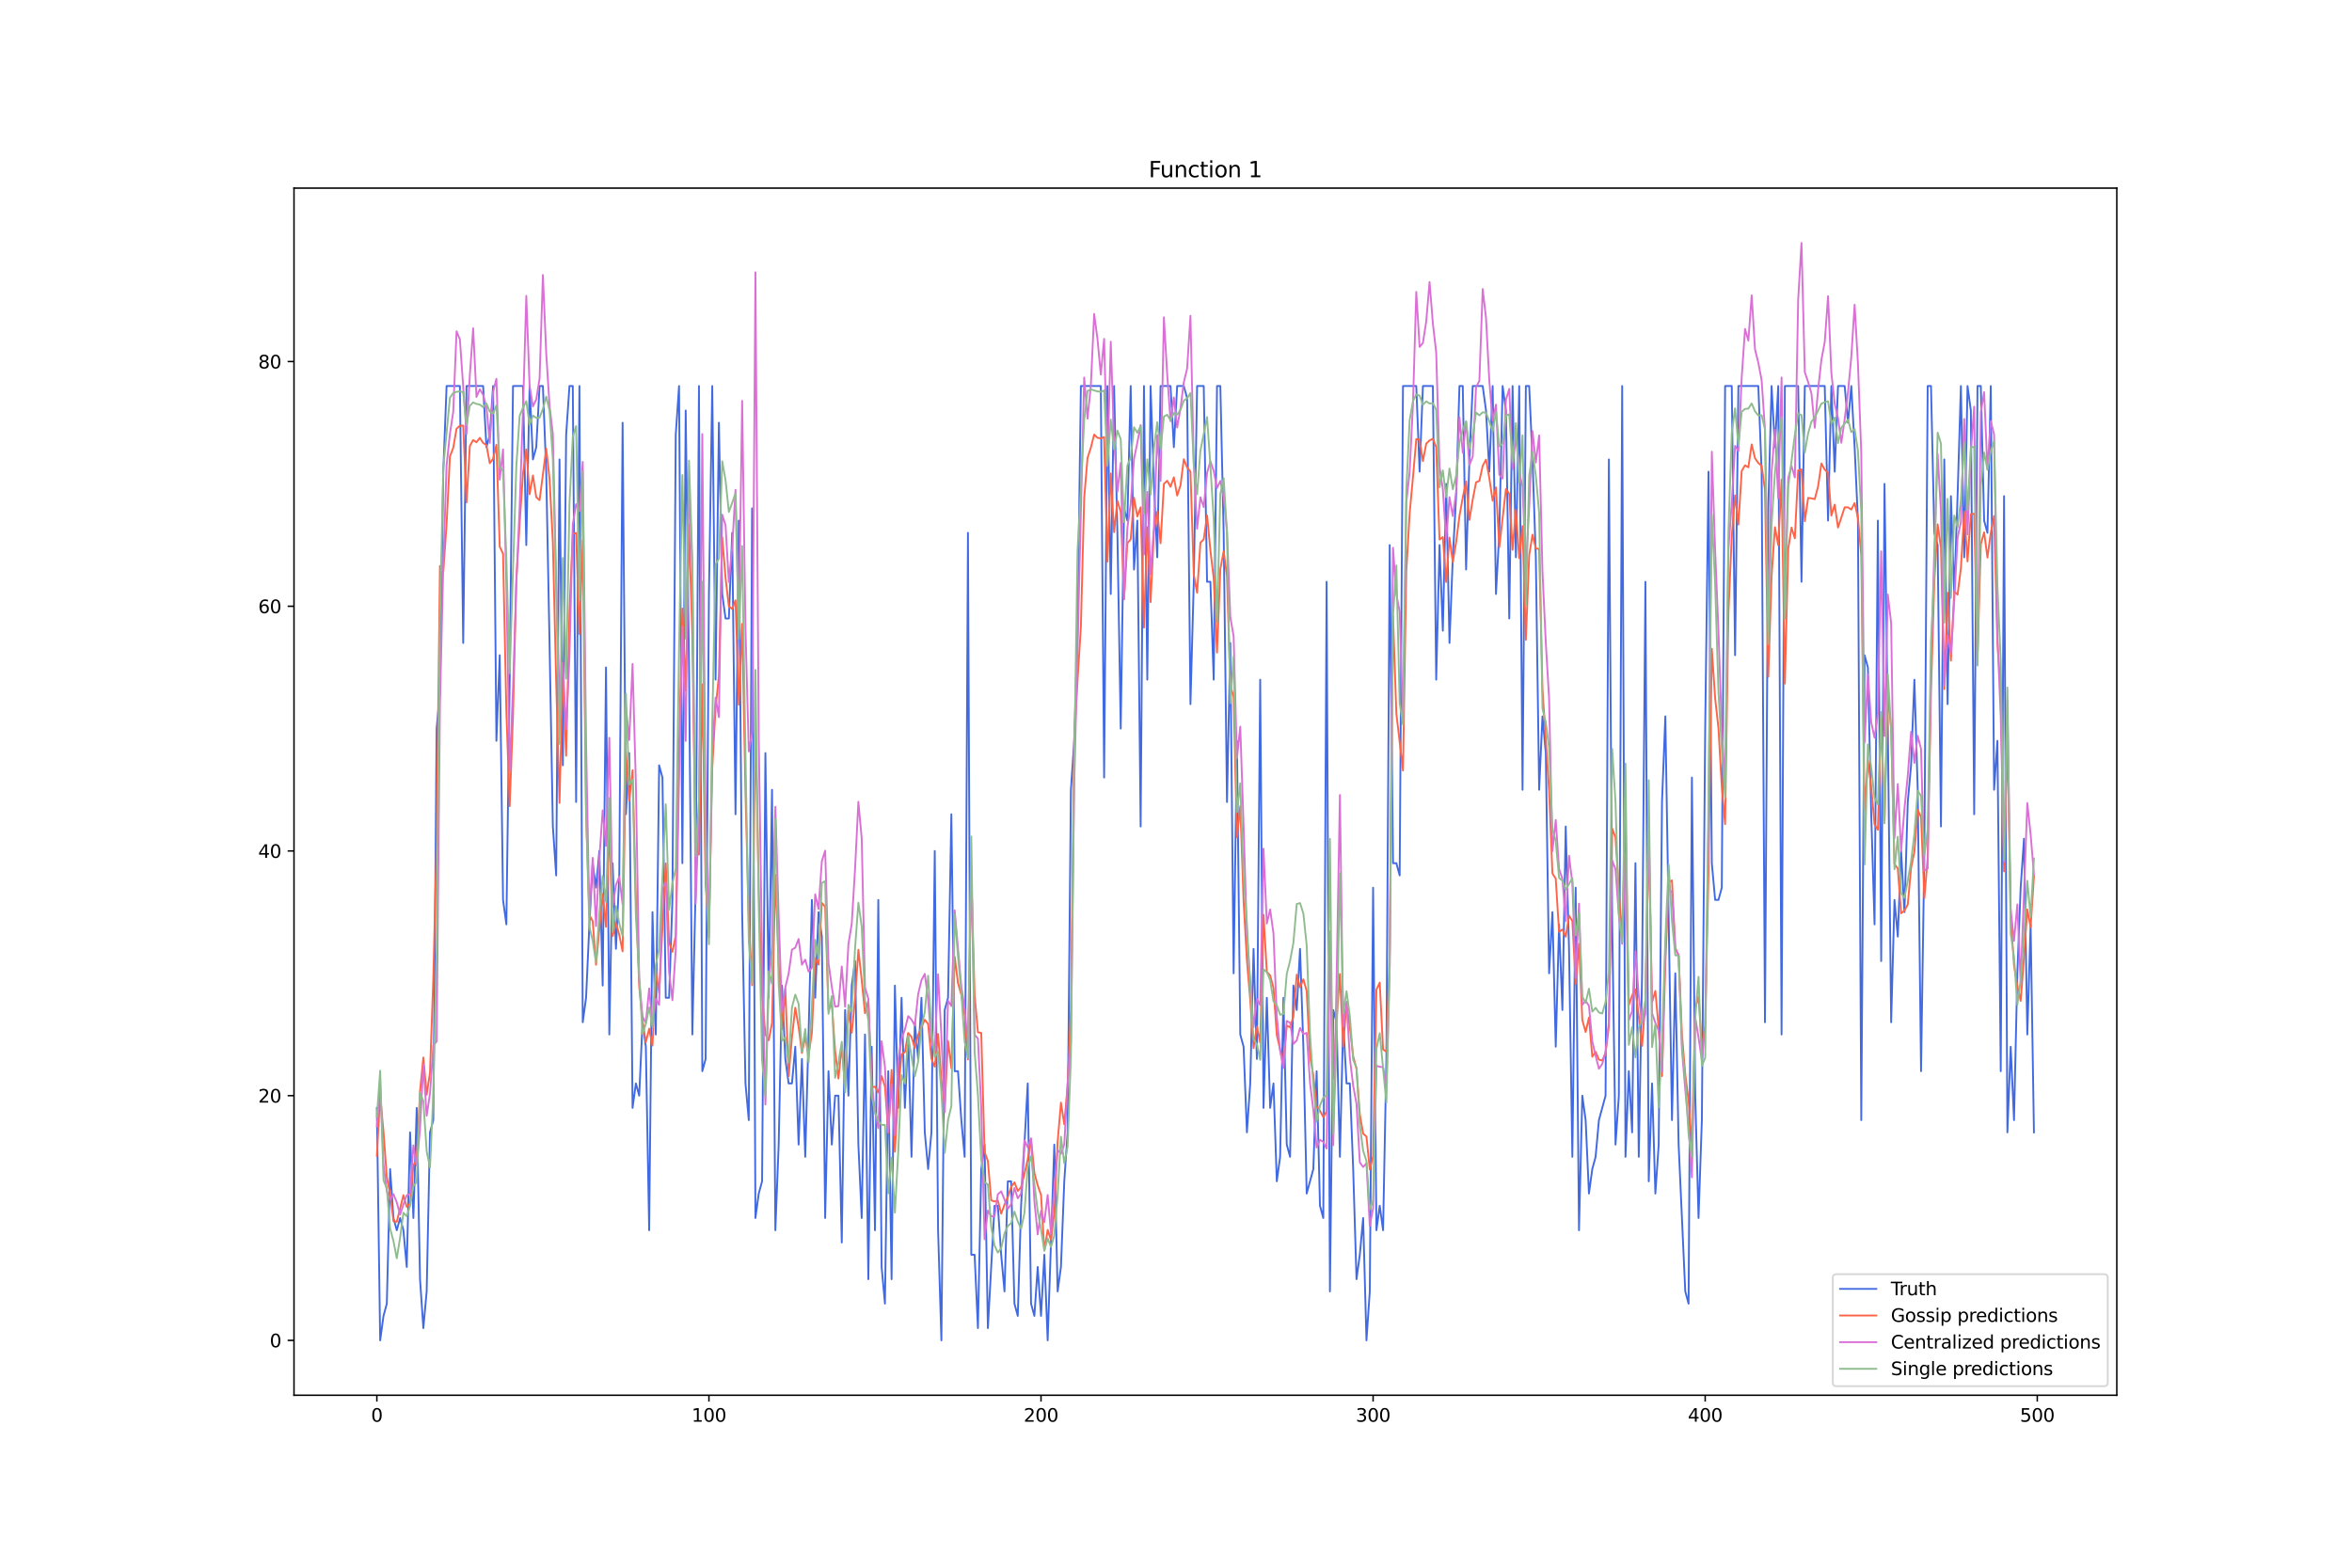 <?xml version="1.0" encoding="utf-8" standalone="no"?>
<!DOCTYPE svg PUBLIC "-//W3C//DTD SVG 1.1//EN"
  "http://www.w3.org/Graphics/SVG/1.1/DTD/svg11.dtd">
<svg xmlns:xlink="http://www.w3.org/1999/xlink" width="1296pt" height="864pt" viewBox="0 0 1296 864" xmlns="http://www.w3.org/2000/svg" version="1.1">
 <defs>
  <style type="text/css">*{stroke-linejoin: round; stroke-linecap: butt}</style>
 </defs>
 <g id="figure_1">
  <g id="patch_1">
   <path d="M 0 864 
L 1296 864 
L 1296 0 
L 0 0 
z
" style="fill: #ffffff"/>
  </g>
  <g id="axes_1">
   <g id="patch_2">
    <path d="M 162 768.96 
L 1166.4 768.96 
L 1166.4 103.68 
L 162 103.68 
z
" style="fill: #ffffff"/>
   </g>
   <g id="matplotlib.axis_1">
    <g id="xtick_1">
     <g id="line2d_1">
      <defs>
       <path id="me441d10fc8" d="M 0 0 
L 0 3.5 
" style="stroke: #000000; stroke-width: 0.8"/>
      </defs>
      <g>
       <use xlink:href="#me441d10fc8" x="207.655" y="768.96" style="stroke: #000000; stroke-width: 0.8"/>
      </g>
     </g>
     <g id="text_1">
      <!-- 0 -->
      <g transform="translate(204.473 783.558) scale(0.1 -0.1)">
       <defs>
        <path id="DejaVuSans-30" d="M 2034 4250 
Q 1547 4250 1301 3770 
Q 1056 3291 1056 2328 
Q 1056 1369 1301 889 
Q 1547 409 2034 409 
Q 2525 409 2770 889 
Q 3016 1369 3016 2328 
Q 3016 3291 2770 3770 
Q 2525 4250 2034 4250 
z
M 2034 4750 
Q 2819 4750 3233 4129 
Q 3647 3509 3647 2328 
Q 3647 1150 3233 529 
Q 2819 -91 2034 -91 
Q 1250 -91 836 529 
Q 422 1150 422 2328 
Q 422 3509 836 4129 
Q 1250 4750 2034 4750 
z
" transform="scale(0.016)"/>
       </defs>
       <use xlink:href="#DejaVuSans-30"/>
      </g>
     </g>
    </g>
    <g id="xtick_2">
     <g id="line2d_2">
      <g>
       <use xlink:href="#me441d10fc8" x="390.639" y="768.96" style="stroke: #000000; stroke-width: 0.8"/>
      </g>
     </g>
     <g id="text_2">
      <!-- 100 -->
      <g transform="translate(381.095 783.558) scale(0.1 -0.1)">
       <defs>
        <path id="DejaVuSans-31" d="M 794 531 
L 1825 531 
L 1825 4091 
L 703 3866 
L 703 4441 
L 1819 4666 
L 2450 4666 
L 2450 531 
L 3481 531 
L 3481 0 
L 794 0 
L 794 531 
z
" transform="scale(0.016)"/>
       </defs>
       <use xlink:href="#DejaVuSans-31"/>
       <use xlink:href="#DejaVuSans-30" x="63.623"/>
       <use xlink:href="#DejaVuSans-30" x="127.246"/>
      </g>
     </g>
    </g>
    <g id="xtick_3">
     <g id="line2d_3">
      <g>
       <use xlink:href="#me441d10fc8" x="573.623" y="768.96" style="stroke: #000000; stroke-width: 0.8"/>
      </g>
     </g>
     <g id="text_3">
      <!-- 200 -->
      <g transform="translate(564.079 783.558) scale(0.1 -0.1)">
       <defs>
        <path id="DejaVuSans-32" d="M 1228 531 
L 3431 531 
L 3431 0 
L 469 0 
L 469 531 
Q 828 903 1448 1529 
Q 2069 2156 2228 2338 
Q 2531 2678 2651 2914 
Q 2772 3150 2772 3378 
Q 2772 3750 2511 3984 
Q 2250 4219 1831 4219 
Q 1534 4219 1204 4116 
Q 875 4013 500 3803 
L 500 4441 
Q 881 4594 1212 4672 
Q 1544 4750 1819 4750 
Q 2544 4750 2975 4387 
Q 3406 4025 3406 3419 
Q 3406 3131 3298 2873 
Q 3191 2616 2906 2266 
Q 2828 2175 2409 1742 
Q 1991 1309 1228 531 
z
" transform="scale(0.016)"/>
       </defs>
       <use xlink:href="#DejaVuSans-32"/>
       <use xlink:href="#DejaVuSans-30" x="63.623"/>
       <use xlink:href="#DejaVuSans-30" x="127.246"/>
      </g>
     </g>
    </g>
    <g id="xtick_4">
     <g id="line2d_4">
      <g>
       <use xlink:href="#me441d10fc8" x="756.607" y="768.96" style="stroke: #000000; stroke-width: 0.8"/>
      </g>
     </g>
     <g id="text_4">
      <!-- 300 -->
      <g transform="translate(747.063 783.558) scale(0.1 -0.1)">
       <defs>
        <path id="DejaVuSans-33" d="M 2597 2516 
Q 3050 2419 3304 2112 
Q 3559 1806 3559 1356 
Q 3559 666 3084 287 
Q 2609 -91 1734 -91 
Q 1441 -91 1130 -33 
Q 819 25 488 141 
L 488 750 
Q 750 597 1062 519 
Q 1375 441 1716 441 
Q 2309 441 2620 675 
Q 2931 909 2931 1356 
Q 2931 1769 2642 2001 
Q 2353 2234 1838 2234 
L 1294 2234 
L 1294 2753 
L 1863 2753 
Q 2328 2753 2575 2939 
Q 2822 3125 2822 3475 
Q 2822 3834 2567 4026 
Q 2313 4219 1838 4219 
Q 1578 4219 1281 4162 
Q 984 4106 628 3988 
L 628 4550 
Q 988 4650 1302 4700 
Q 1616 4750 1894 4750 
Q 2613 4750 3031 4423 
Q 3450 4097 3450 3541 
Q 3450 3153 3228 2886 
Q 3006 2619 2597 2516 
z
" transform="scale(0.016)"/>
       </defs>
       <use xlink:href="#DejaVuSans-33"/>
       <use xlink:href="#DejaVuSans-30" x="63.623"/>
       <use xlink:href="#DejaVuSans-30" x="127.246"/>
      </g>
     </g>
    </g>
    <g id="xtick_5">
     <g id="line2d_5">
      <g>
       <use xlink:href="#me441d10fc8" x="939.591" y="768.96" style="stroke: #000000; stroke-width: 0.8"/>
      </g>
     </g>
     <g id="text_5">
      <!-- 400 -->
      <g transform="translate(930.047 783.558) scale(0.1 -0.1)">
       <defs>
        <path id="DejaVuSans-34" d="M 2419 4116 
L 825 1625 
L 2419 1625 
L 2419 4116 
z
M 2253 4666 
L 3047 4666 
L 3047 1625 
L 3713 1625 
L 3713 1100 
L 3047 1100 
L 3047 0 
L 2419 0 
L 2419 1100 
L 313 1100 
L 313 1709 
L 2253 4666 
z
" transform="scale(0.016)"/>
       </defs>
       <use xlink:href="#DejaVuSans-34"/>
       <use xlink:href="#DejaVuSans-30" x="63.623"/>
       <use xlink:href="#DejaVuSans-30" x="127.246"/>
      </g>
     </g>
    </g>
    <g id="xtick_6">
     <g id="line2d_6">
      <g>
       <use xlink:href="#me441d10fc8" x="1122.575" y="768.96" style="stroke: #000000; stroke-width: 0.8"/>
      </g>
     </g>
     <g id="text_6">
      <!-- 500 -->
      <g transform="translate(1113.032 783.558) scale(0.1 -0.1)">
       <defs>
        <path id="DejaVuSans-35" d="M 691 4666 
L 3169 4666 
L 3169 4134 
L 1269 4134 
L 1269 2991 
Q 1406 3038 1543 3061 
Q 1681 3084 1819 3084 
Q 2600 3084 3056 2656 
Q 3513 2228 3513 1497 
Q 3513 744 3044 326 
Q 2575 -91 1722 -91 
Q 1428 -91 1123 -41 
Q 819 9 494 109 
L 494 744 
Q 775 591 1075 516 
Q 1375 441 1709 441 
Q 2250 441 2565 725 
Q 2881 1009 2881 1497 
Q 2881 1984 2565 2268 
Q 2250 2553 1709 2553 
Q 1456 2553 1204 2497 
Q 953 2441 691 2322 
L 691 4666 
z
" transform="scale(0.016)"/>
       </defs>
       <use xlink:href="#DejaVuSans-35"/>
       <use xlink:href="#DejaVuSans-30" x="63.623"/>
       <use xlink:href="#DejaVuSans-30" x="127.246"/>
      </g>
     </g>
    </g>
   </g>
   <g id="matplotlib.axis_2">
    <g id="ytick_1">
     <g id="line2d_7">
      <defs>
       <path id="ma166e0ec65" d="M 0 0 
L -3.5 0 
" style="stroke: #000000; stroke-width: 0.8"/>
      </defs>
      <g>
       <use xlink:href="#ma166e0ec65" x="162" y="738.72" style="stroke: #000000; stroke-width: 0.8"/>
      </g>
     </g>
     <g id="text_7">
      <!-- 0 -->
      <g transform="translate(148.637 742.519) scale(0.1 -0.1)">
       <use xlink:href="#DejaVuSans-30"/>
      </g>
     </g>
    </g>
    <g id="ytick_2">
     <g id="line2d_8">
      <g>
       <use xlink:href="#ma166e0ec65" x="162" y="603.855" style="stroke: #000000; stroke-width: 0.8"/>
      </g>
     </g>
     <g id="text_8">
      <!-- 20 -->
      <g transform="translate(142.275 607.654) scale(0.1 -0.1)">
       <use xlink:href="#DejaVuSans-32"/>
       <use xlink:href="#DejaVuSans-30" x="63.623"/>
      </g>
     </g>
    </g>
    <g id="ytick_3">
     <g id="line2d_9">
      <g>
       <use xlink:href="#ma166e0ec65" x="162" y="468.99" style="stroke: #000000; stroke-width: 0.8"/>
      </g>
     </g>
     <g id="text_9">
      <!-- 40 -->
      <g transform="translate(142.275 472.789) scale(0.1 -0.1)">
       <use xlink:href="#DejaVuSans-34"/>
       <use xlink:href="#DejaVuSans-30" x="63.623"/>
      </g>
     </g>
    </g>
    <g id="ytick_4">
     <g id="line2d_10">
      <g>
       <use xlink:href="#ma166e0ec65" x="162" y="334.125" style="stroke: #000000; stroke-width: 0.8"/>
      </g>
     </g>
     <g id="text_10">
      <!-- 60 -->
      <g transform="translate(142.275 337.924) scale(0.1 -0.1)">
       <defs>
        <path id="DejaVuSans-36" d="M 2113 2584 
Q 1688 2584 1439 2293 
Q 1191 2003 1191 1497 
Q 1191 994 1439 701 
Q 1688 409 2113 409 
Q 2538 409 2786 701 
Q 3034 994 3034 1497 
Q 3034 2003 2786 2293 
Q 2538 2584 2113 2584 
z
M 3366 4563 
L 3366 3988 
Q 3128 4100 2886 4159 
Q 2644 4219 2406 4219 
Q 1781 4219 1451 3797 
Q 1122 3375 1075 2522 
Q 1259 2794 1537 2939 
Q 1816 3084 2150 3084 
Q 2853 3084 3261 2657 
Q 3669 2231 3669 1497 
Q 3669 778 3244 343 
Q 2819 -91 2113 -91 
Q 1303 -91 875 529 
Q 447 1150 447 2328 
Q 447 3434 972 4092 
Q 1497 4750 2381 4750 
Q 2619 4750 2861 4703 
Q 3103 4656 3366 4563 
z
" transform="scale(0.016)"/>
       </defs>
       <use xlink:href="#DejaVuSans-36"/>
       <use xlink:href="#DejaVuSans-30" x="63.623"/>
      </g>
     </g>
    </g>
    <g id="ytick_5">
     <g id="line2d_11">
      <g>
       <use xlink:href="#ma166e0ec65" x="162" y="199.26" style="stroke: #000000; stroke-width: 0.8"/>
      </g>
     </g>
     <g id="text_11">
      <!-- 80 -->
      <g transform="translate(142.275 203.059) scale(0.1 -0.1)">
       <defs>
        <path id="DejaVuSans-38" d="M 2034 2216 
Q 1584 2216 1326 1975 
Q 1069 1734 1069 1313 
Q 1069 891 1326 650 
Q 1584 409 2034 409 
Q 2484 409 2743 651 
Q 3003 894 3003 1313 
Q 3003 1734 2745 1975 
Q 2488 2216 2034 2216 
z
M 1403 2484 
Q 997 2584 770 2862 
Q 544 3141 544 3541 
Q 544 4100 942 4425 
Q 1341 4750 2034 4750 
Q 2731 4750 3128 4425 
Q 3525 4100 3525 3541 
Q 3525 3141 3298 2862 
Q 3072 2584 2669 2484 
Q 3125 2378 3379 2068 
Q 3634 1759 3634 1313 
Q 3634 634 3220 271 
Q 2806 -91 2034 -91 
Q 1263 -91 848 271 
Q 434 634 434 1313 
Q 434 1759 690 2068 
Q 947 2378 1403 2484 
z
M 1172 3481 
Q 1172 3119 1398 2916 
Q 1625 2713 2034 2713 
Q 2441 2713 2670 2916 
Q 2900 3119 2900 3481 
Q 2900 3844 2670 4047 
Q 2441 4250 2034 4250 
Q 1625 4250 1398 4047 
Q 1172 3844 1172 3481 
z
" transform="scale(0.016)"/>
       </defs>
       <use xlink:href="#DejaVuSans-38"/>
       <use xlink:href="#DejaVuSans-30" x="63.623"/>
      </g>
     </g>
    </g>
   </g>
   <g id="line2d_12">
    <path d="M 207.655 610.598 
L 209.484 738.72 
L 211.314 725.233 
L 213.144 718.49 
L 214.974 644.314 
L 216.804 671.287 
L 218.634 678.031 
L 220.463 671.287 
L 222.293 678.031 
L 224.123 698.26 
L 225.953 624.085 
L 227.783 671.287 
L 229.613 610.598 
L 231.442 705.004 
L 233.272 731.977 
L 235.102 711.747 
L 236.932 624.085 
L 238.762 617.341 
L 240.592 401.557 
L 242.422 381.328 
L 244.251 259.949 
L 246.081 212.746 
L 253.401 212.746 
L 255.23 354.355 
L 257.06 212.746 
L 266.209 212.746 
L 268.039 246.463 
L 269.869 239.719 
L 271.699 212.746 
L 273.529 408.301 
L 275.359 361.098 
L 277.189 495.963 
L 279.018 509.449 
L 280.848 374.584 
L 282.678 212.746 
L 288.168 212.746 
L 289.997 300.409 
L 291.827 212.746 
L 293.657 253.206 
L 295.487 246.463 
L 297.317 212.746 
L 299.147 212.746 
L 300.976 259.949 
L 302.806 354.355 
L 304.636 455.503 
L 306.466 482.476 
L 308.296 253.206 
L 310.126 421.787 
L 311.956 239.719 
L 313.785 212.746 
L 315.615 212.746 
L 317.445 442.017 
L 319.275 212.746 
L 321.105 563.395 
L 322.935 549.909 
L 324.764 509.449 
L 326.594 475.733 
L 328.424 489.22 
L 330.254 468.99 
L 332.084 543.166 
L 333.914 367.841 
L 335.743 570.139 
L 337.573 475.733 
L 339.403 522.936 
L 341.233 482.476 
L 343.063 232.976 
L 344.893 448.76 
L 346.723 415.044 
L 348.552 610.598 
L 350.382 597.112 
L 352.212 603.855 
L 354.042 563.395 
L 355.872 576.882 
L 357.702 678.031 
L 359.531 502.706 
L 361.361 570.139 
L 363.191 421.787 
L 365.021 428.53 
L 366.851 549.909 
L 368.681 549.909 
L 370.51 495.963 
L 372.34 239.719 
L 374.17 212.746 
L 376 475.733 
L 377.83 226.233 
L 379.66 367.841 
L 381.489 570.139 
L 383.319 489.22 
L 385.149 212.746 
L 386.979 590.368 
L 388.809 583.625 
L 390.639 327.382 
L 392.469 212.746 
L 394.298 374.584 
L 396.128 232.976 
L 397.958 327.382 
L 399.788 340.868 
L 401.618 340.868 
L 403.448 293.665 
L 405.277 448.76 
L 407.107 286.922 
L 408.937 502.706 
L 410.767 597.112 
L 412.597 617.341 
L 414.427 280.179 
L 416.256 671.287 
L 418.086 657.801 
L 419.916 651.058 
L 421.746 415.044 
L 423.576 549.909 
L 425.406 435.274 
L 427.236 678.031 
L 429.065 630.828 
L 430.895 543.166 
L 432.725 583.625 
L 434.555 597.112 
L 436.385 597.112 
L 438.215 576.882 
L 440.044 630.828 
L 441.874 583.625 
L 443.704 637.571 
L 445.534 570.139 
L 447.364 495.963 
L 449.194 549.909 
L 451.023 502.706 
L 452.853 516.193 
L 454.683 671.287 
L 456.513 590.368 
L 458.343 630.828 
L 460.173 603.855 
L 462.003 603.855 
L 463.832 684.774 
L 465.662 556.652 
L 467.492 603.855 
L 469.322 543.166 
L 471.152 529.679 
L 472.982 630.828 
L 474.811 671.287 
L 476.641 570.139 
L 478.471 705.004 
L 480.301 576.882 
L 482.131 678.031 
L 483.961 495.963 
L 485.79 698.26 
L 487.62 718.49 
L 489.45 590.368 
L 491.28 705.004 
L 493.11 543.166 
L 494.94 610.598 
L 496.77 549.909 
L 498.599 610.598 
L 500.429 570.139 
L 502.259 637.571 
L 504.089 563.395 
L 505.919 583.625 
L 507.749 549.909 
L 509.578 624.085 
L 511.408 644.314 
L 513.238 624.085 
L 515.068 468.99 
L 516.898 678.031 
L 518.728 738.72 
L 520.557 556.652 
L 522.387 549.909 
L 524.217 448.76 
L 526.047 590.368 
L 527.877 590.368 
L 529.707 617.341 
L 531.536 637.571 
L 533.366 293.665 
L 535.196 691.517 
L 537.026 691.517 
L 538.856 731.977 
L 540.686 644.314 
L 542.516 630.828 
L 544.345 731.977 
L 548.005 664.544 
L 549.835 664.544 
L 551.665 691.517 
L 553.495 711.747 
L 555.324 651.058 
L 557.154 651.058 
L 558.984 718.49 
L 560.814 725.233 
L 562.644 664.544 
L 566.303 597.112 
L 568.133 718.49 
L 569.963 725.233 
L 571.793 698.26 
L 573.623 725.233 
L 575.453 691.517 
L 577.283 738.72 
L 580.942 630.828 
L 582.772 711.747 
L 584.602 698.26 
L 586.432 651.058 
L 588.262 624.085 
L 590.091 435.274 
L 591.921 408.301 
L 593.751 347.611 
L 595.581 212.746 
L 606.56 212.746 
L 608.39 428.53 
L 610.22 212.746 
L 612.05 327.382 
L 613.879 212.746 
L 615.709 293.665 
L 617.539 401.557 
L 619.369 280.179 
L 621.199 286.922 
L 623.029 212.746 
L 624.858 313.895 
L 626.688 286.922 
L 628.518 455.503 
L 630.348 212.746 
L 632.178 374.584 
L 634.008 212.746 
L 635.837 266.692 
L 637.667 307.152 
L 639.497 212.746 
L 644.987 212.746 
L 646.817 246.463 
L 648.646 212.746 
L 652.306 212.746 
L 654.136 219.49 
L 655.966 388.071 
L 657.796 320.638 
L 659.625 212.746 
L 663.285 212.746 
L 665.115 320.638 
L 666.945 320.638 
L 668.775 374.584 
L 670.604 212.746 
L 672.434 212.746 
L 674.264 293.665 
L 676.094 442.017 
L 677.924 354.355 
L 679.754 536.422 
L 681.583 408.301 
L 683.413 570.139 
L 685.243 576.882 
L 687.073 624.085 
L 688.903 597.112 
L 690.733 522.936 
L 692.563 583.625 
L 694.392 374.584 
L 696.222 610.598 
L 698.052 549.909 
L 699.882 610.598 
L 701.712 597.112 
L 703.542 651.058 
L 705.371 637.571 
L 707.201 549.909 
L 709.031 630.828 
L 710.861 637.571 
L 712.691 543.166 
L 714.521 556.652 
L 716.35 522.936 
L 718.18 576.882 
L 720.01 657.801 
L 723.67 644.314 
L 725.5 590.368 
L 727.33 664.544 
L 729.159 671.287 
L 730.989 320.638 
L 732.819 711.747 
L 734.649 556.652 
L 736.479 563.395 
L 738.309 637.571 
L 740.138 563.395 
L 741.968 597.112 
L 743.798 597.112 
L 745.628 644.314 
L 747.458 705.004 
L 749.288 691.517 
L 751.117 671.287 
L 752.947 738.72 
L 754.777 711.747 
L 756.607 489.22 
L 758.437 678.031 
L 760.267 664.544 
L 762.097 678.031 
L 763.926 583.625 
L 765.756 300.409 
L 767.586 475.733 
L 769.416 475.733 
L 771.246 482.476 
L 773.076 212.746 
L 780.395 212.746 
L 782.225 259.949 
L 784.055 212.746 
L 789.544 212.746 
L 791.374 374.584 
L 793.204 300.409 
L 795.034 347.611 
L 796.864 266.692 
L 798.693 354.355 
L 800.523 307.152 
L 802.353 273.436 
L 804.183 212.746 
L 806.013 212.746 
L 807.843 313.895 
L 809.672 253.206 
L 811.502 212.746 
L 816.992 212.746 
L 818.822 226.233 
L 820.651 259.949 
L 822.481 212.746 
L 824.311 327.382 
L 826.141 293.665 
L 827.971 212.746 
L 829.801 226.233 
L 831.63 340.868 
L 833.46 212.746 
L 835.29 307.152 
L 837.12 212.746 
L 838.95 435.274 
L 840.78 212.746 
L 842.61 212.746 
L 844.439 253.206 
L 846.269 307.152 
L 848.099 435.274 
L 849.929 394.814 
L 851.759 415.044 
L 853.589 536.422 
L 855.418 502.706 
L 857.248 576.882 
L 859.078 509.449 
L 860.908 556.652 
L 862.738 455.503 
L 864.568 522.936 
L 866.397 637.571 
L 868.227 489.22 
L 870.057 678.031 
L 871.887 603.855 
L 873.717 617.341 
L 875.547 657.801 
L 877.377 644.314 
L 879.206 637.571 
L 881.036 617.341 
L 884.696 603.855 
L 886.526 253.206 
L 888.356 509.449 
L 890.185 630.828 
L 892.015 603.855 
L 893.845 212.746 
L 895.675 637.571 
L 897.505 590.368 
L 899.335 624.085 
L 901.164 475.733 
L 902.994 637.571 
L 904.824 536.422 
L 906.654 320.638 
L 908.484 651.058 
L 910.314 597.112 
L 912.144 657.801 
L 913.973 630.828 
L 915.803 442.017 
L 917.633 394.814 
L 921.293 617.341 
L 923.123 536.422 
L 924.952 630.828 
L 928.612 711.747 
L 930.442 718.49 
L 932.272 428.53 
L 934.102 603.855 
L 935.931 671.287 
L 937.761 617.341 
L 939.591 401.557 
L 941.421 259.949 
L 943.251 475.733 
L 945.081 495.963 
L 946.911 495.963 
L 948.74 489.22 
L 950.57 212.746 
L 954.23 212.746 
L 956.06 361.098 
L 957.89 212.746 
L 968.869 212.746 
L 970.698 259.949 
L 972.528 563.395 
L 974.358 280.179 
L 976.188 212.746 
L 978.018 246.463 
L 979.848 212.746 
L 981.678 570.139 
L 983.507 212.746 
L 990.827 212.746 
L 992.657 320.638 
L 994.486 212.746 
L 1005.465 212.746 
L 1007.295 286.922 
L 1009.125 212.746 
L 1010.955 259.949 
L 1012.785 212.746 
L 1016.444 212.746 
L 1018.274 232.976 
L 1020.104 212.746 
L 1021.934 246.463 
L 1023.764 286.922 
L 1025.594 617.341 
L 1027.424 361.098 
L 1029.253 367.841 
L 1031.083 448.76 
L 1032.913 509.449 
L 1034.743 286.922 
L 1036.573 529.679 
L 1038.403 266.692 
L 1040.232 401.557 
L 1042.062 563.395 
L 1043.892 495.963 
L 1045.722 516.193 
L 1047.552 468.99 
L 1049.382 502.706 
L 1051.211 442.017 
L 1053.041 421.787 
L 1054.871 374.584 
L 1056.701 435.274 
L 1058.531 590.368 
L 1060.361 468.99 
L 1062.191 212.746 
L 1064.02 212.746 
L 1065.85 293.665 
L 1067.68 300.409 
L 1069.51 455.503 
L 1071.34 253.206 
L 1073.17 388.071 
L 1074.999 273.436 
L 1076.829 327.382 
L 1078.659 273.436 
L 1080.489 212.746 
L 1082.319 307.152 
L 1084.149 212.746 
L 1085.978 226.233 
L 1087.808 448.76 
L 1089.638 212.746 
L 1091.468 212.746 
L 1093.298 286.922 
L 1095.128 293.665 
L 1096.958 212.746 
L 1098.787 435.274 
L 1100.617 408.301 
L 1102.447 590.368 
L 1104.277 273.436 
L 1106.107 624.085 
L 1107.937 576.882 
L 1109.766 617.341 
L 1111.596 536.422 
L 1113.426 489.22 
L 1115.256 462.247 
L 1117.086 570.139 
L 1118.916 509.449 
L 1120.745 624.085 
L 1120.745 624.085 
" clip-path="url(#p0013458f80)" style="fill: none; stroke: #4169e1; stroke-linecap: square"/>
   </g>
   <g id="line2d_13">
    <path d="M 207.655 637.007 
L 209.484 603.974 
L 211.314 623.624 
L 213.144 649.01 
L 214.974 657.901 
L 216.804 673.051 
L 218.634 673.358 
L 222.293 658.701 
L 224.123 665.09 
L 225.953 663.3 
L 227.783 642.116 
L 229.613 639.308 
L 231.442 601.467 
L 233.272 582.838 
L 235.102 603.331 
L 236.932 591.114 
L 238.762 539.319 
L 240.592 462.897 
L 242.422 311.903 
L 244.251 315.282 
L 246.081 288.902 
L 247.911 251.542 
L 249.741 246.836 
L 251.571 236.278 
L 253.401 234.609 
L 255.23 234.552 
L 257.06 276.93 
L 258.89 245.824 
L 260.72 242.508 
L 262.55 243.74 
L 264.38 241.286 
L 266.209 244.102 
L 268.039 245.3 
L 269.869 255.306 
L 271.699 252.879 
L 273.529 245.087 
L 275.359 301.282 
L 277.189 305.203 
L 279.018 392.228 
L 280.848 444.293 
L 282.678 394.292 
L 284.508 319.457 
L 286.338 288.485 
L 288.168 261.047 
L 289.997 247.71 
L 291.827 272.393 
L 293.657 262.063 
L 295.487 274.033 
L 297.317 275.672 
L 300.976 247.248 
L 302.806 263.864 
L 304.636 298.844 
L 306.466 375.617 
L 308.296 442.507 
L 310.126 370.466 
L 311.956 416.546 
L 313.785 336.461 
L 315.615 294.336 
L 317.445 293.724 
L 319.275 349.459 
L 321.105 297.767 
L 322.935 447.995 
L 324.764 504.333 
L 326.594 507.705 
L 328.424 531.73 
L 332.084 492.772 
L 333.914 510.807 
L 335.743 455.532 
L 337.573 515.966 
L 339.403 508.775 
L 341.233 515.211 
L 343.063 524.334 
L 344.893 414.478 
L 346.723 441.289 
L 348.552 424.47 
L 350.382 494.991 
L 352.212 543.584 
L 354.042 562.643 
L 355.872 574.352 
L 357.702 566.956 
L 359.531 576.24 
L 361.361 534.974 
L 363.191 547.234 
L 366.851 475.813 
L 368.681 519.456 
L 370.51 524.62 
L 372.34 515.618 
L 374.17 412.223 
L 376 335.386 
L 377.83 380.675 
L 379.66 289.077 
L 381.489 351.766 
L 383.319 468.46 
L 385.149 470.992 
L 386.979 377.166 
L 388.809 487.577 
L 390.639 512.654 
L 392.469 423.177 
L 394.298 390.355 
L 396.128 372.401 
L 397.958 296.11 
L 399.788 318.495 
L 401.618 334.183 
L 403.448 335.599 
L 405.277 330.838 
L 407.107 388.44 
L 408.937 343.805 
L 410.767 436.577 
L 412.597 507.866 
L 414.427 543.016 
L 416.256 398.147 
L 418.086 490.484 
L 419.916 549.516 
L 421.746 570.196 
L 423.576 573.378 
L 425.406 563.748 
L 427.236 482.116 
L 429.065 531.274 
L 430.895 567.337 
L 432.725 545.029 
L 434.555 593.057 
L 436.385 571.645 
L 438.215 555.372 
L 440.044 565.939 
L 441.874 580.339 
L 443.704 571.541 
L 445.534 581.523 
L 447.364 569.207 
L 449.194 527.971 
L 451.023 531.669 
L 452.853 497.626 
L 454.683 499.711 
L 456.513 556.64 
L 458.343 553.037 
L 460.173 579.21 
L 462.003 594.426 
L 463.832 576.319 
L 465.662 599.802 
L 467.492 556.676 
L 469.322 569.241 
L 471.152 550.474 
L 472.982 523.456 
L 474.811 540.123 
L 476.641 558.449 
L 478.471 551.388 
L 480.301 599.158 
L 482.131 598.91 
L 483.961 602.131 
L 485.79 593.014 
L 487.62 598.796 
L 489.45 624.391 
L 491.28 589.684 
L 493.11 634.732 
L 494.94 601.654 
L 496.77 581.055 
L 498.599 579.892 
L 500.429 569.272 
L 502.259 571.504 
L 504.089 577.563 
L 505.919 570.417 
L 507.749 566.026 
L 509.578 561.999 
L 511.408 564.357 
L 513.238 583.544 
L 515.068 587.908 
L 516.898 569.827 
L 518.728 595.024 
L 520.557 609.674 
L 522.387 573.701 
L 524.217 588.695 
L 526.047 527.305 
L 527.877 541.838 
L 529.707 548.273 
L 531.536 559.593 
L 533.366 583.908 
L 535.196 481.904 
L 537.026 548.499 
L 538.856 568.924 
L 540.686 569.274 
L 542.516 634.862 
L 544.345 639.862 
L 546.175 661.511 
L 548.005 662.198 
L 549.835 661.585 
L 551.665 668.862 
L 553.495 663.91 
L 555.324 659.819 
L 557.154 654.182 
L 558.984 651.627 
L 560.814 656.361 
L 562.644 654.234 
L 564.474 647.141 
L 566.303 638.852 
L 568.133 627.789 
L 569.963 646.45 
L 571.793 653.276 
L 573.623 658.55 
L 575.453 689.186 
L 577.283 677.815 
L 579.112 683.46 
L 580.942 668.139 
L 582.772 629.268 
L 584.602 607.679 
L 586.432 619.613 
L 588.262 598.3 
L 590.091 556.841 
L 591.921 407.409 
L 593.751 375.063 
L 595.581 345.579 
L 597.411 274.383 
L 599.241 252.428 
L 601.07 246.745 
L 602.9 239.482 
L 604.73 241.302 
L 606.56 241.582 
L 608.39 240.854 
L 610.22 309.559 
L 612.05 260.956 
L 613.879 293.31 
L 615.709 276.03 
L 617.539 282.196 
L 619.369 330.12 
L 621.199 299.452 
L 623.029 297.19 
L 624.858 274.317 
L 626.688 284.656 
L 628.518 279.568 
L 630.348 345.895 
L 632.178 290.464 
L 634.008 331.847 
L 635.837 292.855 
L 637.667 282.012 
L 639.497 299.423 
L 641.327 266.715 
L 643.157 264.965 
L 644.987 268.287 
L 646.817 263.068 
L 648.646 273.124 
L 650.476 267.47 
L 652.306 253.071 
L 654.136 257.609 
L 655.966 259.956 
L 657.796 316.696 
L 659.625 326.677 
L 661.455 299.093 
L 663.285 297.221 
L 665.115 284.027 
L 666.945 303.315 
L 668.775 318.775 
L 670.604 359.666 
L 672.434 313.57 
L 674.264 303.733 
L 676.094 317.627 
L 677.924 377.78 
L 679.754 384.01 
L 681.583 461.413 
L 683.413 444.33 
L 685.243 496.688 
L 687.073 529.202 
L 688.903 551.191 
L 690.733 577.638 
L 692.563 565.749 
L 694.392 574.628 
L 696.222 504.152 
L 698.052 535.619 
L 699.882 537.589 
L 701.712 544.433 
L 703.542 570.318 
L 707.201 586.682 
L 709.031 565.227 
L 710.861 566.175 
L 712.691 560.161 
L 714.521 537.189 
L 716.35 544.154 
L 718.18 539.722 
L 720.01 546.142 
L 721.84 582.459 
L 723.67 592.526 
L 725.5 609.741 
L 727.33 612.099 
L 729.159 615.683 
L 730.989 612.557 
L 732.819 517.866 
L 734.649 594.462 
L 736.479 562.421 
L 738.309 536.772 
L 740.138 576.741 
L 741.968 552.998 
L 743.798 566.188 
L 745.628 582.129 
L 747.458 589.132 
L 749.288 614.107 
L 751.117 624.782 
L 752.947 626.398 
L 754.777 644.576 
L 756.607 637.222 
L 758.437 545.432 
L 760.267 541.565 
L 762.097 578.408 
L 763.926 579.637 
L 765.756 525.336 
L 767.586 339.469 
L 769.416 393.156 
L 773.076 424.676 
L 774.905 314.814 
L 776.735 283.021 
L 778.565 263.173 
L 780.395 241.975 
L 782.225 242.386 
L 784.055 254.126 
L 785.884 244.495 
L 787.714 242.722 
L 789.544 241.842 
L 791.374 246.425 
L 793.204 297.376 
L 795.034 296.029 
L 796.864 320.781 
L 798.693 296.327 
L 800.523 309.842 
L 802.353 298.79 
L 804.183 284.424 
L 806.013 274.185 
L 807.843 265.318 
L 809.672 286.565 
L 811.502 275.327 
L 813.332 265.832 
L 815.162 265.039 
L 816.992 256.708 
L 818.822 253.322 
L 820.651 263.531 
L 822.481 275.977 
L 824.311 268.609 
L 826.141 301.668 
L 829.801 269.525 
L 831.63 272.182 
L 833.46 303.035 
L 835.29 280.877 
L 837.12 307.663 
L 838.95 289.895 
L 840.78 352.656 
L 842.61 306.021 
L 844.439 294.652 
L 846.269 302.259 
L 848.099 302.577 
L 849.929 379.54 
L 853.589 435.678 
L 855.418 481.344 
L 857.248 484.286 
L 859.078 513.608 
L 860.908 512.238 
L 862.738 516.249 
L 864.568 504.608 
L 866.397 507.567 
L 868.227 542.257 
L 870.057 520.172 
L 871.887 562.123 
L 873.717 568.781 
L 875.547 560.797 
L 877.377 582.392 
L 879.206 579.692 
L 881.036 583.991 
L 882.866 584.507 
L 884.696 580.33 
L 886.526 565.71 
L 888.356 456.66 
L 890.185 461.605 
L 892.015 490.757 
L 893.845 516.217 
L 895.675 449.29 
L 897.505 554.003 
L 899.335 548.533 
L 901.164 545.276 
L 902.994 560.159 
L 904.824 576.454 
L 906.654 551.48 
L 908.484 461.458 
L 910.314 552.383 
L 912.144 546.134 
L 913.973 566.888 
L 915.803 593.094 
L 917.633 531.564 
L 919.463 486.154 
L 921.293 485.234 
L 923.123 522.551 
L 924.952 526.355 
L 926.782 569.813 
L 928.612 592.045 
L 930.442 606.66 
L 932.272 631.356 
L 934.102 555.677 
L 935.931 549.156 
L 937.761 577.828 
L 939.591 565.277 
L 941.421 480.819 
L 943.251 357.582 
L 945.081 384.84 
L 946.911 401.452 
L 948.74 433.507 
L 950.57 454.234 
L 952.4 337.646 
L 954.23 295.629 
L 956.06 273.016 
L 957.89 289.136 
L 959.719 259.539 
L 961.549 256.452 
L 963.379 257.546 
L 965.209 244.917 
L 967.039 252.517 
L 968.869 255.163 
L 970.698 256.727 
L 972.528 269.871 
L 974.358 373.022 
L 976.188 317.338 
L 978.018 290.528 
L 979.848 300.479 
L 981.678 264.275 
L 983.507 376.757 
L 985.337 302.545 
L 987.167 290.766 
L 988.997 296.685 
L 990.827 259.239 
L 992.657 258.624 
L 994.486 287.269 
L 996.316 274.407 
L 998.146 274.64 
L 999.976 275.102 
L 1001.806 268.051 
L 1003.636 255.424 
L 1005.465 258.848 
L 1007.295 260.541 
L 1009.125 284.147 
L 1010.955 278.124 
L 1012.785 290.733 
L 1016.444 279.621 
L 1018.274 279.623 
L 1020.104 280.821 
L 1021.934 277.244 
L 1023.764 285.355 
L 1025.594 306.126 
L 1027.424 447.107 
L 1029.253 419.026 
L 1031.083 433.843 
L 1032.913 454.339 
L 1034.743 457.317 
L 1036.573 395.763 
L 1038.403 452.445 
L 1040.232 382.746 
L 1042.062 401.569 
L 1043.892 476.242 
L 1045.722 478.662 
L 1047.552 503.35 
L 1049.382 501.89 
L 1051.211 498.549 
L 1053.041 478.311 
L 1054.871 469.423 
L 1056.701 446.379 
L 1058.531 450.218 
L 1060.361 495.107 
L 1062.191 472.757 
L 1064.02 381.151 
L 1065.85 320.491 
L 1067.68 288.975 
L 1069.51 301.989 
L 1071.34 379.793 
L 1073.17 326.689 
L 1074.999 364.12 
L 1076.829 325.939 
L 1078.659 327.713 
L 1080.489 313.142 
L 1082.319 281.823 
L 1084.149 309.42 
L 1085.978 283.463 
L 1087.808 283.065 
L 1089.638 362.47 
L 1091.468 299.905 
L 1093.298 293.384 
L 1095.128 307.288 
L 1096.958 293.619 
L 1098.787 284.381 
L 1100.617 354.41 
L 1102.447 380.465 
L 1104.277 480.233 
L 1106.107 406.449 
L 1107.937 505.154 
L 1109.766 532.009 
L 1111.596 543.071 
L 1113.426 551.645 
L 1115.256 527.604 
L 1117.086 501.207 
L 1118.916 510.987 
L 1120.745 483.026 
L 1120.745 483.026 
" clip-path="url(#p0013458f80)" style="fill: none; stroke: #ff6347; stroke-linecap: square"/>
   </g>
   <g id="line2d_14">
    <path d="M 207.655 620.88 
L 209.484 596.465 
L 211.314 641.566 
L 213.144 656.474 
L 214.974 661.183 
L 216.804 658.11 
L 218.634 662.656 
L 220.463 669.428 
L 222.293 663.89 
L 224.123 658.754 
L 225.953 657.875 
L 227.783 631.27 
L 229.613 642.476 
L 231.442 621.881 
L 233.272 586.703 
L 235.102 614.927 
L 236.932 602.721 
L 238.762 576.279 
L 240.592 573.943 
L 242.422 388.098 
L 244.251 312.107 
L 246.081 256.459 
L 247.911 239.206 
L 249.741 226.961 
L 251.571 182.569 
L 253.401 187.038 
L 257.06 239.076 
L 258.89 206.718 
L 260.72 180.923 
L 262.55 218.79 
L 264.38 214.536 
L 266.209 217.587 
L 268.039 224.342 
L 269.869 244.102 
L 271.699 215.994 
L 273.529 208.796 
L 275.359 264.395 
L 277.189 247.693 
L 279.018 322.188 
L 280.848 424.516 
L 282.678 379.395 
L 284.508 320.931 
L 286.338 279.303 
L 288.168 226.47 
L 289.997 163.05 
L 291.827 212.806 
L 293.657 223.985 
L 295.487 220.161 
L 297.317 208.642 
L 299.147 151.542 
L 300.976 194.686 
L 302.806 223.474 
L 304.636 239.328 
L 306.466 320.533 
L 308.296 383.287 
L 310.126 365.04 
L 311.956 402.17 
L 313.785 361.869 
L 315.615 288.971 
L 317.445 277.916 
L 319.275 281.753 
L 321.105 254.573 
L 322.935 408.831 
L 324.764 505.656 
L 326.594 472.774 
L 328.424 510.427 
L 330.254 473.201 
L 332.084 446.631 
L 333.914 466.207 
L 335.743 406.59 
L 337.573 499.795 
L 339.403 487.779 
L 341.233 483.175 
L 343.063 498.348 
L 344.893 389.948 
L 346.723 407.837 
L 348.552 365.911 
L 350.382 431.954 
L 352.212 539.584 
L 354.042 560.275 
L 355.872 563.759 
L 357.702 544.754 
L 359.531 565.058 
L 361.361 550.484 
L 363.191 553.849 
L 365.021 489.471 
L 366.851 486.295 
L 368.681 535.708 
L 370.51 551.275 
L 372.34 523.615 
L 374.17 429.414 
L 376 345.287 
L 377.83 408.379 
L 379.66 264.968 
L 381.489 313.574 
L 383.319 498.091 
L 385.149 446.594 
L 386.979 239.241 
L 388.809 448.889 
L 390.639 516.581 
L 392.469 413.092 
L 394.298 384.445 
L 396.128 395.235 
L 397.958 283.633 
L 399.788 289.453 
L 401.618 320.787 
L 403.448 301.473 
L 405.277 269.953 
L 407.107 346.812 
L 408.937 220.908 
L 410.767 345.904 
L 412.597 414.174 
L 414.427 403.682 
L 416.256 150.081 
L 418.086 407.02 
L 419.916 527.973 
L 421.746 608.749 
L 423.576 543.544 
L 425.406 520.904 
L 427.236 444.648 
L 429.065 504.518 
L 430.895 558.166 
L 432.725 544.277 
L 434.555 536.546 
L 436.385 523.355 
L 438.215 522.309 
L 440.044 517.497 
L 441.874 531.663 
L 443.704 528.903 
L 445.534 535.448 
L 447.364 533.391 
L 449.194 492.858 
L 451.023 500.972 
L 452.853 474.585 
L 454.683 468.807 
L 456.513 530.678 
L 458.343 543.881 
L 460.173 554.82 
L 462.003 554.478 
L 463.832 532.691 
L 465.662 554.839 
L 467.492 520.427 
L 469.322 509.131 
L 471.152 478.919 
L 472.982 441.898 
L 474.811 461.988 
L 476.641 544.283 
L 478.471 550.417 
L 480.301 597.743 
L 482.131 612.493 
L 483.961 621.801 
L 485.79 573.811 
L 487.62 587.942 
L 489.45 623.84 
L 491.28 597.627 
L 493.11 625.718 
L 494.94 584.187 
L 496.77 572.489 
L 498.599 567.543 
L 500.429 560.007 
L 502.259 561.939 
L 504.089 565.213 
L 505.919 547.932 
L 507.749 540.189 
L 509.578 536.731 
L 511.408 550.82 
L 513.238 574.225 
L 515.068 579.243 
L 516.898 536.954 
L 518.728 570.997 
L 520.557 612.893 
L 522.387 551.446 
L 524.217 554.459 
L 526.047 501.713 
L 529.707 543.553 
L 531.536 555.883 
L 533.366 575.699 
L 535.196 477.334 
L 537.026 570.285 
L 538.856 572.381 
L 540.686 610.19 
L 542.516 682.972 
L 544.345 667.171 
L 546.175 670.35 
L 548.005 670.338 
L 549.835 658.221 
L 551.665 656.604 
L 553.495 661.073 
L 555.324 666.231 
L 557.154 663.702 
L 558.984 654.758 
L 560.814 660.432 
L 562.644 657.788 
L 564.474 628.337 
L 566.303 632.414 
L 568.133 627.355 
L 569.963 661.929 
L 571.793 680.307 
L 573.623 667.401 
L 575.453 673.559 
L 577.283 658.584 
L 579.112 679.773 
L 580.942 654.209 
L 582.772 633.764 
L 584.602 635.92 
L 586.432 630.753 
L 588.262 597.092 
L 590.091 574.52 
L 591.921 432.269 
L 597.411 208.053 
L 599.241 230.764 
L 601.07 212.624 
L 602.9 173.02 
L 604.73 186.797 
L 606.56 206.445 
L 608.39 186.752 
L 610.22 256.913 
L 612.05 188.312 
L 613.879 242.169 
L 615.709 271.074 
L 617.539 255.089 
L 619.369 330.304 
L 621.199 290.987 
L 623.029 277.809 
L 624.858 252.994 
L 626.688 244.001 
L 628.518 234.265 
L 630.348 305.624 
L 632.178 271.085 
L 634.008 316.629 
L 635.837 290.519 
L 637.667 239.788 
L 639.497 265.029 
L 641.327 174.835 
L 643.157 206.51 
L 644.987 232.131 
L 646.817 219.059 
L 648.646 235.631 
L 650.476 225.016 
L 652.306 210.651 
L 654.136 203.084 
L 655.966 174.011 
L 657.796 255.644 
L 659.625 291.42 
L 661.455 274.072 
L 663.285 279.446 
L 665.115 260.678 
L 666.945 254.171 
L 668.775 259.554 
L 670.604 268.971 
L 672.434 265.061 
L 674.264 274.072 
L 676.094 292.711 
L 677.924 340.022 
L 679.754 350.68 
L 681.583 417.996 
L 683.413 400.473 
L 685.243 455.285 
L 687.073 514.834 
L 690.733 566.067 
L 692.563 550.593 
L 694.392 553.9 
L 696.222 467.722 
L 698.052 508.989 
L 699.882 501.248 
L 701.712 514.437 
L 703.542 560.214 
L 705.371 579.061 
L 707.201 588.593 
L 709.031 562.685 
L 710.861 563.645 
L 712.691 575.349 
L 714.521 573.429 
L 716.35 566.526 
L 718.18 569.97 
L 720.01 569.214 
L 721.84 596.758 
L 723.67 611.787 
L 725.5 632.426 
L 727.33 628.183 
L 729.159 629.349 
L 730.989 633.022 
L 732.819 513.183 
L 734.649 631.176 
L 736.479 540.116 
L 738.309 438.139 
L 740.138 565.895 
L 741.968 552.033 
L 743.798 583.157 
L 745.628 598.349 
L 747.458 608.31 
L 749.288 640.652 
L 751.117 643.169 
L 752.947 641.109 
L 754.777 675.547 
L 756.607 665.926 
L 758.437 587.338 
L 760.267 587.976 
L 762.097 588.101 
L 763.926 598.29 
L 765.756 533.942 
L 767.586 301.884 
L 769.416 327.742 
L 771.246 337.069 
L 773.076 397.249 
L 774.905 276.77 
L 776.735 260.156 
L 778.565 223.021 
L 780.395 160.875 
L 782.225 191.208 
L 784.055 189.002 
L 785.884 177.139 
L 787.714 155.423 
L 789.544 178.318 
L 791.374 194.231 
L 793.204 257.016 
L 795.034 269.59 
L 796.864 297.887 
L 798.693 273.997 
L 800.523 284.417 
L 802.353 271.437 
L 804.183 229.954 
L 806.013 249.558 
L 807.843 232.472 
L 809.672 256.375 
L 811.502 251.679 
L 813.332 213.385 
L 815.162 209.92 
L 816.992 159.281 
L 818.822 175.26 
L 820.651 210.021 
L 822.481 231.867 
L 824.311 222.998 
L 826.141 261.657 
L 827.971 263.784 
L 829.801 220.44 
L 831.63 214.304 
L 833.46 258.641 
L 835.29 239.92 
L 837.12 260.443 
L 838.95 268.129 
L 840.78 313.062 
L 842.61 279.529 
L 844.439 237.551 
L 846.269 254.899 
L 848.099 239.974 
L 849.929 314.968 
L 851.759 354.164 
L 853.589 385.019 
L 855.418 469.058 
L 857.248 451.905 
L 859.078 478.932 
L 860.908 484.279 
L 862.738 507.649 
L 864.568 471.607 
L 866.397 486.864 
L 868.227 538.923 
L 870.057 498.012 
L 871.887 553.787 
L 873.717 551.542 
L 875.547 554.334 
L 877.377 573.935 
L 879.206 581.743 
L 881.036 589.014 
L 882.866 586.384 
L 884.696 579.771 
L 886.526 563.199 
L 888.356 474.295 
L 890.185 479.013 
L 892.015 504.579 
L 893.845 520.166 
L 895.675 470.55 
L 897.505 562.409 
L 899.335 557.286 
L 901.164 524.346 
L 902.994 548.758 
L 904.824 563.899 
L 906.654 558.893 
L 908.484 450.997 
L 910.314 558.379 
L 912.144 563.779 
L 913.973 568.052 
L 915.803 590.41 
L 917.633 522.029 
L 919.463 489.676 
L 921.293 491.857 
L 923.123 522.977 
L 924.952 526.551 
L 926.782 578.528 
L 928.612 600.445 
L 930.442 620.506 
L 932.272 648.865 
L 934.102 560.718 
L 935.931 571.78 
L 937.761 584.436 
L 939.591 566.448 
L 941.421 453.798 
L 943.251 248.928 
L 945.081 303.41 
L 946.911 348.057 
L 948.74 401.602 
L 950.57 433.096 
L 952.4 303.084 
L 954.23 277.11 
L 956.06 245.728 
L 957.89 248.663 
L 959.719 207.908 
L 961.549 181.286 
L 963.379 187.733 
L 965.209 162.769 
L 967.039 192.49 
L 968.869 199.882 
L 970.698 209.613 
L 972.528 236.598 
L 974.358 341.171 
L 976.188 260.135 
L 978.018 236.81 
L 979.848 274.557 
L 981.678 208.03 
L 983.507 328.07 
L 985.337 263.585 
L 987.167 256.759 
L 988.997 263.144 
L 990.827 165.125 
L 992.657 133.92 
L 994.486 205.111 
L 996.316 210.523 
L 998.146 216.902 
L 999.976 235.76 
L 1001.806 214.768 
L 1003.636 198.241 
L 1005.465 188.529 
L 1007.295 163.217 
L 1009.125 205.55 
L 1010.955 222.524 
L 1012.785 230.381 
L 1014.615 244.04 
L 1016.444 231.015 
L 1018.274 216.323 
L 1020.104 196.798 
L 1021.934 167.941 
L 1023.764 200.327 
L 1025.594 249.411 
L 1027.424 409.062 
L 1029.253 371.544 
L 1031.083 398.124 
L 1032.913 406.547 
L 1034.743 393.162 
L 1036.573 303.809 
L 1038.403 405.675 
L 1040.232 327.668 
L 1042.062 343.465 
L 1043.892 461.963 
L 1045.722 432.15 
L 1047.552 468.987 
L 1049.382 445.83 
L 1051.211 427.455 
L 1053.041 403.286 
L 1054.871 420.463 
L 1056.701 405.534 
L 1058.531 412.73 
L 1060.361 479.833 
L 1062.191 478.626 
L 1064.02 366.449 
L 1065.85 302.923 
L 1067.68 250.167 
L 1069.51 282.082 
L 1071.34 377.459 
L 1073.17 350.229 
L 1074.999 360.116 
L 1076.829 331.205 
L 1078.659 296.474 
L 1080.489 287.666 
L 1082.319 230.909 
L 1084.149 294.529 
L 1085.978 249.103 
L 1087.808 224.116 
L 1089.638 365.54 
L 1091.468 227.182 
L 1093.298 216.123 
L 1095.128 258.611 
L 1096.958 232.106 
L 1098.787 239.474 
L 1100.617 350.83 
L 1102.447 395.242 
L 1104.277 474.801 
L 1106.107 385.755 
L 1107.937 501.02 
L 1109.766 518.531 
L 1111.596 498.435 
L 1113.426 541.709 
L 1117.086 442.618 
L 1118.916 459.841 
L 1120.745 482.107 
L 1120.745 482.107 
" clip-path="url(#p0013458f80)" style="fill: none; stroke: #da70d6; stroke-linecap: square"/>
   </g>
   <g id="line2d_15">
    <path d="M 207.655 615.507 
L 209.484 590.142 
L 211.314 650.485 
L 213.144 654.972 
L 214.974 677.079 
L 216.804 684.009 
L 218.634 693.494 
L 220.463 682.052 
L 222.293 668.372 
L 224.123 670.329 
L 225.953 664.565 
L 227.783 653.639 
L 229.613 651.466 
L 231.442 602.248 
L 233.272 606.757 
L 235.102 634.554 
L 236.932 643.385 
L 238.762 602.883 
L 240.592 524.171 
L 242.422 342.288 
L 244.251 257.598 
L 247.911 219.267 
L 249.741 216.581 
L 251.571 215.96 
L 253.401 215.699 
L 255.23 216.08 
L 257.06 234.294 
L 258.89 223.604 
L 260.72 221.769 
L 262.55 222.611 
L 264.38 222.97 
L 266.209 224.395 
L 268.039 222.369 
L 269.869 226.863 
L 271.699 227.953 
L 273.529 223.457 
L 275.359 257.235 
L 277.189 259.655 
L 279.018 307.918 
L 280.848 371.079 
L 284.508 256.931 
L 286.338 229.133 
L 288.168 224.661 
L 289.997 221.123 
L 291.827 234.183 
L 293.657 229.046 
L 295.487 230.335 
L 297.317 230.171 
L 299.147 225.357 
L 300.976 218.61 
L 302.806 226.216 
L 304.636 253.192 
L 306.466 326.024 
L 308.296 409.946 
L 310.126 307.54 
L 311.956 373.991 
L 313.785 277.856 
L 315.615 240.851 
L 317.445 234.838 
L 319.275 330.697 
L 321.105 259.714 
L 322.935 448.526 
L 324.764 510.824 
L 326.594 518.46 
L 328.424 530.492 
L 330.254 503.442 
L 332.084 482.849 
L 333.914 497.077 
L 335.743 439.827 
L 337.573 513.693 
L 339.403 499.421 
L 341.233 508.953 
L 343.063 515.873 
L 344.893 382.273 
L 346.723 432.41 
L 348.552 429.706 
L 350.382 504.579 
L 352.212 538.421 
L 354.042 569.87 
L 355.872 564.334 
L 357.702 555.212 
L 359.531 566.03 
L 361.361 531.899 
L 363.191 522.79 
L 366.851 443.238 
L 368.681 501.339 
L 370.51 486.832 
L 372.34 478.877 
L 374.17 357.161 
L 376 261.811 
L 377.83 351.965 
L 379.66 253.914 
L 381.489 308.318 
L 383.319 471.894 
L 385.149 441.059 
L 386.979 320.635 
L 388.809 479.019 
L 390.639 520.434 
L 392.469 398.806 
L 394.298 311.019 
L 396.128 307.788 
L 397.958 254.189 
L 399.788 264.634 
L 401.618 282.11 
L 403.448 277.152 
L 405.277 271.842 
L 407.107 352.172 
L 408.937 300.92 
L 410.767 415.152 
L 412.597 519.17 
L 414.427 541.827 
L 416.256 369.207 
L 418.086 499.559 
L 419.916 584.284 
L 421.746 604.36 
L 423.576 535.292 
L 425.406 542.106 
L 427.236 451.471 
L 429.065 542.397 
L 430.895 573.688 
L 432.725 571.518 
L 434.555 585.744 
L 436.385 555.162 
L 438.215 548.196 
L 440.044 553.203 
L 441.874 579.612 
L 443.704 567.132 
L 445.534 585.653 
L 447.364 554.564 
L 449.194 517.941 
L 451.023 527.867 
L 452.853 486.595 
L 454.683 485.63 
L 456.513 558.754 
L 458.343 548.906 
L 460.173 594.029 
L 462.003 585.679 
L 463.832 574.195 
L 465.662 602.106 
L 467.492 553.828 
L 469.322 557.536 
L 471.152 522.557 
L 472.982 497.529 
L 474.811 510.661 
L 476.641 551.39 
L 478.471 562.304 
L 480.301 603.815 
L 482.131 613.231 
L 483.961 617.613 
L 485.79 620.003 
L 487.62 619.944 
L 489.45 657.693 
L 491.28 637.981 
L 493.11 668.366 
L 494.94 634.902 
L 496.77 592.471 
L 498.599 597.204 
L 500.429 570.8 
L 502.259 582.372 
L 504.089 593.151 
L 505.919 585.089 
L 507.749 565.759 
L 509.578 557.807 
L 511.408 537.767 
L 513.238 567.512 
L 515.068 582.528 
L 516.898 579.523 
L 518.728 601.647 
L 520.557 635.424 
L 522.387 617.333 
L 524.217 609.633 
L 526.047 503.842 
L 527.877 527.144 
L 529.707 547.098 
L 531.536 574.139 
L 533.366 583.116 
L 535.196 461.015 
L 537.026 579.591 
L 538.856 603.344 
L 540.686 639.155 
L 542.516 651.615 
L 544.345 652.779 
L 546.175 676.124 
L 548.005 686.444 
L 549.835 690.342 
L 551.665 687.97 
L 553.495 679.792 
L 555.324 675.668 
L 557.154 674.176 
L 558.984 667.77 
L 560.814 673.189 
L 562.644 677.2 
L 564.474 668.625 
L 566.303 643.311 
L 568.133 637.24 
L 571.793 667.603 
L 573.623 677.55 
L 575.453 689.225 
L 577.283 682.557 
L 579.112 687.266 
L 580.942 680.848 
L 582.772 658.536 
L 584.602 626.466 
L 586.432 641.089 
L 588.262 631.763 
L 590.091 582.695 
L 591.921 420.657 
L 593.751 303.327 
L 595.581 269.166 
L 597.411 231.378 
L 599.241 215.484 
L 601.07 214.589 
L 604.73 215.727 
L 606.56 215.921 
L 608.39 215.199 
L 610.22 256.44 
L 612.05 231.262 
L 613.879 247.647 
L 615.709 237.273 
L 617.539 242.032 
L 619.369 287.797 
L 621.199 256.518 
L 623.029 252.233 
L 624.858 235.488 
L 626.688 238.485 
L 628.518 234.866 
L 630.348 283.095 
L 632.178 253.128 
L 634.008 272.641 
L 635.837 247.08 
L 637.667 232.71 
L 639.497 247.823 
L 641.327 229.594 
L 643.157 228.593 
L 644.987 231.628 
L 646.817 227.597 
L 648.646 228.526 
L 650.476 225.824 
L 652.306 220.805 
L 654.136 219.49 
L 655.966 216.641 
L 657.796 256.133 
L 659.625 272.368 
L 661.455 248.342 
L 665.115 229.852 
L 666.945 256.677 
L 668.775 286.152 
L 670.604 342.951 
L 672.434 272.242 
L 674.264 263.552 
L 676.094 293.463 
L 677.924 387.643 
L 679.754 361.693 
L 681.583 447.532 
L 683.413 431.667 
L 685.243 482.808 
L 687.073 509.132 
L 688.903 544.845 
L 690.733 572.68 
L 692.563 575.376 
L 694.392 584.119 
L 696.222 534.214 
L 698.052 535.807 
L 699.882 540.155 
L 701.712 551.888 
L 703.542 553.985 
L 705.371 559.264 
L 707.201 558.76 
L 709.031 536.74 
L 710.861 529.515 
L 712.691 519.594 
L 714.521 498.229 
L 716.35 497.713 
L 718.18 503.454 
L 720.01 520.969 
L 721.84 569.855 
L 723.67 597.778 
L 725.5 618.214 
L 727.33 609.327 
L 729.159 604.863 
L 730.989 603.611 
L 732.819 462.303 
L 734.649 625.073 
L 736.479 574.165 
L 738.309 481.258 
L 740.138 558.593 
L 741.968 546.275 
L 743.798 560.112 
L 745.628 584.14 
L 747.458 588.329 
L 749.288 620.093 
L 751.117 634.183 
L 752.947 639.915 
L 754.777 666.513 
L 756.607 661.704 
L 758.437 578.039 
L 760.267 569.441 
L 763.926 607.782 
L 765.756 531.002 
L 767.586 339.478 
L 769.416 311.632 
L 771.246 387.624 
L 773.076 399.382 
L 774.905 270.203 
L 776.735 231.661 
L 778.565 221.105 
L 780.395 217.274 
L 782.225 218.061 
L 784.055 223.05 
L 785.884 221.216 
L 787.714 222.365 
L 789.544 222.23 
L 791.374 225.776 
L 793.204 268.635 
L 795.034 259.25 
L 796.864 273.988 
L 798.693 258.221 
L 800.523 269.622 
L 802.353 262.259 
L 804.183 243.912 
L 806.013 236.881 
L 807.843 232.152 
L 809.672 247.142 
L 811.502 239.88 
L 813.332 227.312 
L 815.162 228.927 
L 816.992 227.212 
L 818.822 227.499 
L 820.651 232.238 
L 822.481 237.9 
L 824.311 227.106 
L 826.141 245.988 
L 827.971 244.434 
L 829.801 229.111 
L 831.63 228.317 
L 833.46 254.872 
L 835.29 233.141 
L 837.12 265.833 
L 838.95 239.918 
L 840.78 333.459 
L 842.61 262.09 
L 844.439 249.234 
L 846.269 262.17 
L 848.099 282.728 
L 849.929 390.487 
L 851.759 398.208 
L 853.589 412.161 
L 855.418 456.858 
L 857.248 463.588 
L 859.078 483.826 
L 860.908 485.399 
L 862.738 490.227 
L 864.568 487.196 
L 866.397 483.936 
L 868.227 515.535 
L 870.057 503.373 
L 871.887 549.319 
L 873.717 552.639 
L 875.547 544.87 
L 877.377 557.555 
L 879.206 555.439 
L 881.036 557.976 
L 882.866 558.6 
L 884.696 552.173 
L 886.526 535.583 
L 888.356 412.702 
L 890.185 442.308 
L 892.015 503.09 
L 893.845 519.355 
L 895.675 420.876 
L 897.505 575.844 
L 899.335 566.097 
L 901.164 582.776 
L 902.994 566.382 
L 904.824 562.323 
L 906.654 551.186 
L 908.484 430.015 
L 910.314 577.112 
L 912.144 564.609 
L 913.973 610.411 
L 915.803 573.875 
L 917.633 517.528 
L 919.463 476.426 
L 921.293 507.748 
L 923.123 526.446 
L 924.952 526.762 
L 926.782 576.024 
L 928.612 594.932 
L 930.442 625.327 
L 932.272 637.648 
L 934.102 561.069 
L 935.931 538.348 
L 937.761 587.443 
L 939.591 582.948 
L 941.421 440.096 
L 943.251 283.474 
L 945.081 321.752 
L 946.911 381.292 
L 948.74 413.137 
L 950.57 439.551 
L 952.4 293.29 
L 954.23 238.617 
L 956.06 225.058 
L 957.89 245.552 
L 959.719 226.857 
L 961.549 225.378 
L 963.379 225.181 
L 965.209 222.34 
L 967.039 226.707 
L 968.869 228.95 
L 970.698 228.873 
L 972.528 236.483 
L 974.358 355.069 
L 976.188 288.806 
L 978.018 260.693 
L 979.848 242.113 
L 981.678 230.014 
L 983.507 341.23 
L 985.337 268.343 
L 988.997 239.614 
L 990.827 227.81 
L 992.657 228.814 
L 994.486 249.387 
L 996.316 238.876 
L 998.146 232.385 
L 999.976 230.082 
L 1003.636 222.448 
L 1005.465 221.689 
L 1007.295 221.183 
L 1009.125 233.441 
L 1010.955 230.137 
L 1012.785 244.18 
L 1014.615 235.711 
L 1018.274 231.23 
L 1020.104 238.141 
L 1021.934 236.479 
L 1023.764 248.477 
L 1025.594 282.367 
L 1027.424 476.429 
L 1029.253 410.271 
L 1031.083 422.929 
L 1032.913 439.669 
L 1034.743 443.23 
L 1036.573 392.445 
L 1038.403 453.797 
L 1040.232 371.583 
L 1042.062 402.092 
L 1043.892 479.024 
L 1045.722 461.142 
L 1047.552 492.285 
L 1049.382 494.876 
L 1051.211 485.369 
L 1053.041 474.797 
L 1054.871 459.464 
L 1056.701 435.823 
L 1058.531 438.694 
L 1060.361 471.321 
L 1062.191 457.279 
L 1064.02 353.584 
L 1065.85 315.762 
L 1067.68 238.44 
L 1069.51 244.498 
L 1071.34 343.145 
L 1073.17 274.929 
L 1074.999 329.589 
L 1076.829 284.149 
L 1078.659 290.624 
L 1080.489 275.75 
L 1082.319 243.654 
L 1084.149 281.223 
L 1085.978 246.529 
L 1087.808 246.248 
L 1089.638 366.815 
L 1091.468 267.745 
L 1093.298 249.421 
L 1095.128 258.933 
L 1096.958 248.748 
L 1098.787 242.98 
L 1100.617 322.562 
L 1102.447 364.364 
L 1104.277 473.899 
L 1106.107 378.901 
L 1107.937 514.523 
L 1109.766 527.516 
L 1111.596 553.872 
L 1113.426 540.308 
L 1115.256 515.311 
L 1117.086 485.419 
L 1118.916 505.222 
L 1120.745 473.118 
L 1120.745 473.118 
" clip-path="url(#p0013458f80)" style="fill: none; stroke: #8fbc8f; stroke-linecap: square"/>
   </g>
   <g id="patch_3">
    <path d="M 162 768.96 
L 162 103.68 
" style="fill: none; stroke: #000000; stroke-width: 0.8; stroke-linejoin: miter; stroke-linecap: square"/>
   </g>
   <g id="patch_4">
    <path d="M 1166.4 768.96 
L 1166.4 103.68 
" style="fill: none; stroke: #000000; stroke-width: 0.8; stroke-linejoin: miter; stroke-linecap: square"/>
   </g>
   <g id="patch_5">
    <path d="M 162 768.96 
L 1166.4 768.96 
" style="fill: none; stroke: #000000; stroke-width: 0.8; stroke-linejoin: miter; stroke-linecap: square"/>
   </g>
   <g id="patch_6">
    <path d="M 162 103.68 
L 1166.4 103.68 
" style="fill: none; stroke: #000000; stroke-width: 0.8; stroke-linejoin: miter; stroke-linecap: square"/>
   </g>
   <g id="text_12">
    <!-- Function 1 -->
    <g transform="translate(632.958 97.68) scale(0.12 -0.12)">
     <defs>
      <path id="DejaVuSans-46" d="M 628 4666 
L 3309 4666 
L 3309 4134 
L 1259 4134 
L 1259 2759 
L 3109 2759 
L 3109 2228 
L 1259 2228 
L 1259 0 
L 628 0 
L 628 4666 
z
" transform="scale(0.016)"/>
      <path id="DejaVuSans-75" d="M 544 1381 
L 544 3500 
L 1119 3500 
L 1119 1403 
Q 1119 906 1312 657 
Q 1506 409 1894 409 
Q 2359 409 2629 706 
Q 2900 1003 2900 1516 
L 2900 3500 
L 3475 3500 
L 3475 0 
L 2900 0 
L 2900 538 
Q 2691 219 2414 64 
Q 2138 -91 1772 -91 
Q 1169 -91 856 284 
Q 544 659 544 1381 
z
M 1991 3584 
L 1991 3584 
z
" transform="scale(0.016)"/>
      <path id="DejaVuSans-6e" d="M 3513 2113 
L 3513 0 
L 2938 0 
L 2938 2094 
Q 2938 2591 2744 2837 
Q 2550 3084 2163 3084 
Q 1697 3084 1428 2787 
Q 1159 2491 1159 1978 
L 1159 0 
L 581 0 
L 581 3500 
L 1159 3500 
L 1159 2956 
Q 1366 3272 1645 3428 
Q 1925 3584 2291 3584 
Q 2894 3584 3203 3211 
Q 3513 2838 3513 2113 
z
" transform="scale(0.016)"/>
      <path id="DejaVuSans-63" d="M 3122 3366 
L 3122 2828 
Q 2878 2963 2633 3030 
Q 2388 3097 2138 3097 
Q 1578 3097 1268 2742 
Q 959 2388 959 1747 
Q 959 1106 1268 751 
Q 1578 397 2138 397 
Q 2388 397 2633 464 
Q 2878 531 3122 666 
L 3122 134 
Q 2881 22 2623 -34 
Q 2366 -91 2075 -91 
Q 1284 -91 818 406 
Q 353 903 353 1747 
Q 353 2603 823 3093 
Q 1294 3584 2113 3584 
Q 2378 3584 2631 3529 
Q 2884 3475 3122 3366 
z
" transform="scale(0.016)"/>
      <path id="DejaVuSans-74" d="M 1172 4494 
L 1172 3500 
L 2356 3500 
L 2356 3053 
L 1172 3053 
L 1172 1153 
Q 1172 725 1289 603 
Q 1406 481 1766 481 
L 2356 481 
L 2356 0 
L 1766 0 
Q 1100 0 847 248 
Q 594 497 594 1153 
L 594 3053 
L 172 3053 
L 172 3500 
L 594 3500 
L 594 4494 
L 1172 4494 
z
" transform="scale(0.016)"/>
      <path id="DejaVuSans-69" d="M 603 3500 
L 1178 3500 
L 1178 0 
L 603 0 
L 603 3500 
z
M 603 4863 
L 1178 4863 
L 1178 4134 
L 603 4134 
L 603 4863 
z
" transform="scale(0.016)"/>
      <path id="DejaVuSans-6f" d="M 1959 3097 
Q 1497 3097 1228 2736 
Q 959 2375 959 1747 
Q 959 1119 1226 758 
Q 1494 397 1959 397 
Q 2419 397 2687 759 
Q 2956 1122 2956 1747 
Q 2956 2369 2687 2733 
Q 2419 3097 1959 3097 
z
M 1959 3584 
Q 2709 3584 3137 3096 
Q 3566 2609 3566 1747 
Q 3566 888 3137 398 
Q 2709 -91 1959 -91 
Q 1206 -91 779 398 
Q 353 888 353 1747 
Q 353 2609 779 3096 
Q 1206 3584 1959 3584 
z
" transform="scale(0.016)"/>
      <path id="DejaVuSans-20" transform="scale(0.016)"/>
     </defs>
     <use xlink:href="#DejaVuSans-46"/>
     <use xlink:href="#DejaVuSans-75" x="52.02"/>
     <use xlink:href="#DejaVuSans-6e" x="115.398"/>
     <use xlink:href="#DejaVuSans-63" x="178.777"/>
     <use xlink:href="#DejaVuSans-74" x="233.758"/>
     <use xlink:href="#DejaVuSans-69" x="272.967"/>
     <use xlink:href="#DejaVuSans-6f" x="300.75"/>
     <use xlink:href="#DejaVuSans-6e" x="361.932"/>
     <use xlink:href="#DejaVuSans-20" x="425.311"/>
     <use xlink:href="#DejaVuSans-31" x="457.098"/>
    </g>
   </g>
   <g id="legend_1">
    <g id="patch_7">
     <path d="M 1011.906 763.96 
L 1159.4 763.96 
Q 1161.4 763.96 1161.4 761.96 
L 1161.4 704.247 
Q 1161.4 702.247 1159.4 702.247 
L 1011.906 702.247 
Q 1009.906 702.247 1009.906 704.247 
L 1009.906 761.96 
Q 1009.906 763.96 1011.906 763.96 
z
" style="fill: #ffffff; opacity: 0.8; stroke: #cccccc; stroke-linejoin: miter"/>
    </g>
    <g id="line2d_16">
     <path d="M 1013.906 710.346 
L 1023.906 710.346 
L 1033.906 710.346 
" style="fill: none; stroke: #4169e1; stroke-linecap: square"/>
    </g>
    <g id="text_13">
     <!-- Truth -->
     <g transform="translate(1041.906 713.846) scale(0.1 -0.1)">
      <defs>
       <path id="DejaVuSans-54" d="M -19 4666 
L 3928 4666 
L 3928 4134 
L 2272 4134 
L 2272 0 
L 1638 0 
L 1638 4134 
L -19 4134 
L -19 4666 
z
" transform="scale(0.016)"/>
       <path id="DejaVuSans-72" d="M 2631 2963 
Q 2534 3019 2420 3045 
Q 2306 3072 2169 3072 
Q 1681 3072 1420 2755 
Q 1159 2438 1159 1844 
L 1159 0 
L 581 0 
L 581 3500 
L 1159 3500 
L 1159 2956 
Q 1341 3275 1631 3429 
Q 1922 3584 2338 3584 
Q 2397 3584 2469 3576 
Q 2541 3569 2628 3553 
L 2631 2963 
z
" transform="scale(0.016)"/>
       <path id="DejaVuSans-68" d="M 3513 2113 
L 3513 0 
L 2938 0 
L 2938 2094 
Q 2938 2591 2744 2837 
Q 2550 3084 2163 3084 
Q 1697 3084 1428 2787 
Q 1159 2491 1159 1978 
L 1159 0 
L 581 0 
L 581 4863 
L 1159 4863 
L 1159 2956 
Q 1366 3272 1645 3428 
Q 1925 3584 2291 3584 
Q 2894 3584 3203 3211 
Q 3513 2838 3513 2113 
z
" transform="scale(0.016)"/>
      </defs>
      <use xlink:href="#DejaVuSans-54"/>
      <use xlink:href="#DejaVuSans-72" x="46.334"/>
      <use xlink:href="#DejaVuSans-75" x="87.447"/>
      <use xlink:href="#DejaVuSans-74" x="150.826"/>
      <use xlink:href="#DejaVuSans-68" x="190.035"/>
     </g>
    </g>
    <g id="line2d_17">
     <path d="M 1013.906 725.024 
L 1023.906 725.024 
L 1033.906 725.024 
" style="fill: none; stroke: #ff6347; stroke-linecap: square"/>
    </g>
    <g id="text_14">
     <!-- Gossip predictions -->
     <g transform="translate(1041.906 728.524) scale(0.1 -0.1)">
      <defs>
       <path id="DejaVuSans-47" d="M 3809 666 
L 3809 1919 
L 2778 1919 
L 2778 2438 
L 4434 2438 
L 4434 434 
Q 4069 175 3628 42 
Q 3188 -91 2688 -91 
Q 1594 -91 976 548 
Q 359 1188 359 2328 
Q 359 3472 976 4111 
Q 1594 4750 2688 4750 
Q 3144 4750 3555 4637 
Q 3966 4525 4313 4306 
L 4313 3634 
Q 3963 3931 3569 4081 
Q 3175 4231 2741 4231 
Q 1884 4231 1454 3753 
Q 1025 3275 1025 2328 
Q 1025 1384 1454 906 
Q 1884 428 2741 428 
Q 3075 428 3337 486 
Q 3600 544 3809 666 
z
" transform="scale(0.016)"/>
       <path id="DejaVuSans-73" d="M 2834 3397 
L 2834 2853 
Q 2591 2978 2328 3040 
Q 2066 3103 1784 3103 
Q 1356 3103 1142 2972 
Q 928 2841 928 2578 
Q 928 2378 1081 2264 
Q 1234 2150 1697 2047 
L 1894 2003 
Q 2506 1872 2764 1633 
Q 3022 1394 3022 966 
Q 3022 478 2636 193 
Q 2250 -91 1575 -91 
Q 1294 -91 989 -36 
Q 684 19 347 128 
L 347 722 
Q 666 556 975 473 
Q 1284 391 1588 391 
Q 1994 391 2212 530 
Q 2431 669 2431 922 
Q 2431 1156 2273 1281 
Q 2116 1406 1581 1522 
L 1381 1569 
Q 847 1681 609 1914 
Q 372 2147 372 2553 
Q 372 3047 722 3315 
Q 1072 3584 1716 3584 
Q 2034 3584 2315 3537 
Q 2597 3491 2834 3397 
z
" transform="scale(0.016)"/>
       <path id="DejaVuSans-70" d="M 1159 525 
L 1159 -1331 
L 581 -1331 
L 581 3500 
L 1159 3500 
L 1159 2969 
Q 1341 3281 1617 3432 
Q 1894 3584 2278 3584 
Q 2916 3584 3314 3078 
Q 3713 2572 3713 1747 
Q 3713 922 3314 415 
Q 2916 -91 2278 -91 
Q 1894 -91 1617 61 
Q 1341 213 1159 525 
z
M 3116 1747 
Q 3116 2381 2855 2742 
Q 2594 3103 2138 3103 
Q 1681 3103 1420 2742 
Q 1159 2381 1159 1747 
Q 1159 1113 1420 752 
Q 1681 391 2138 391 
Q 2594 391 2855 752 
Q 3116 1113 3116 1747 
z
" transform="scale(0.016)"/>
       <path id="DejaVuSans-65" d="M 3597 1894 
L 3597 1613 
L 953 1613 
Q 991 1019 1311 708 
Q 1631 397 2203 397 
Q 2534 397 2845 478 
Q 3156 559 3463 722 
L 3463 178 
Q 3153 47 2828 -22 
Q 2503 -91 2169 -91 
Q 1331 -91 842 396 
Q 353 884 353 1716 
Q 353 2575 817 3079 
Q 1281 3584 2069 3584 
Q 2775 3584 3186 3129 
Q 3597 2675 3597 1894 
z
M 3022 2063 
Q 3016 2534 2758 2815 
Q 2500 3097 2075 3097 
Q 1594 3097 1305 2825 
Q 1016 2553 972 2059 
L 3022 2063 
z
" transform="scale(0.016)"/>
       <path id="DejaVuSans-64" d="M 2906 2969 
L 2906 4863 
L 3481 4863 
L 3481 0 
L 2906 0 
L 2906 525 
Q 2725 213 2448 61 
Q 2172 -91 1784 -91 
Q 1150 -91 751 415 
Q 353 922 353 1747 
Q 353 2572 751 3078 
Q 1150 3584 1784 3584 
Q 2172 3584 2448 3432 
Q 2725 3281 2906 2969 
z
M 947 1747 
Q 947 1113 1208 752 
Q 1469 391 1925 391 
Q 2381 391 2643 752 
Q 2906 1113 2906 1747 
Q 2906 2381 2643 2742 
Q 2381 3103 1925 3103 
Q 1469 3103 1208 2742 
Q 947 2381 947 1747 
z
" transform="scale(0.016)"/>
      </defs>
      <use xlink:href="#DejaVuSans-47"/>
      <use xlink:href="#DejaVuSans-6f" x="77.49"/>
      <use xlink:href="#DejaVuSans-73" x="138.672"/>
      <use xlink:href="#DejaVuSans-73" x="190.771"/>
      <use xlink:href="#DejaVuSans-69" x="242.871"/>
      <use xlink:href="#DejaVuSans-70" x="270.654"/>
      <use xlink:href="#DejaVuSans-20" x="334.131"/>
      <use xlink:href="#DejaVuSans-70" x="365.918"/>
      <use xlink:href="#DejaVuSans-72" x="429.395"/>
      <use xlink:href="#DejaVuSans-65" x="468.258"/>
      <use xlink:href="#DejaVuSans-64" x="529.781"/>
      <use xlink:href="#DejaVuSans-69" x="593.258"/>
      <use xlink:href="#DejaVuSans-63" x="621.041"/>
      <use xlink:href="#DejaVuSans-74" x="676.021"/>
      <use xlink:href="#DejaVuSans-69" x="715.23"/>
      <use xlink:href="#DejaVuSans-6f" x="743.014"/>
      <use xlink:href="#DejaVuSans-6e" x="804.195"/>
      <use xlink:href="#DejaVuSans-73" x="867.574"/>
     </g>
    </g>
    <g id="line2d_18">
     <path d="M 1013.906 739.702 
L 1023.906 739.702 
L 1033.906 739.702 
" style="fill: none; stroke: #da70d6; stroke-linecap: square"/>
    </g>
    <g id="text_15">
     <!-- Centralized predictions -->
     <g transform="translate(1041.906 743.202) scale(0.1 -0.1)">
      <defs>
       <path id="DejaVuSans-43" d="M 4122 4306 
L 4122 3641 
Q 3803 3938 3442 4084 
Q 3081 4231 2675 4231 
Q 1875 4231 1450 3742 
Q 1025 3253 1025 2328 
Q 1025 1406 1450 917 
Q 1875 428 2675 428 
Q 3081 428 3442 575 
Q 3803 722 4122 1019 
L 4122 359 
Q 3791 134 3420 21 
Q 3050 -91 2638 -91 
Q 1578 -91 968 557 
Q 359 1206 359 2328 
Q 359 3453 968 4101 
Q 1578 4750 2638 4750 
Q 3056 4750 3426 4639 
Q 3797 4528 4122 4306 
z
" transform="scale(0.016)"/>
       <path id="DejaVuSans-61" d="M 2194 1759 
Q 1497 1759 1228 1600 
Q 959 1441 959 1056 
Q 959 750 1161 570 
Q 1363 391 1709 391 
Q 2188 391 2477 730 
Q 2766 1069 2766 1631 
L 2766 1759 
L 2194 1759 
z
M 3341 1997 
L 3341 0 
L 2766 0 
L 2766 531 
Q 2569 213 2275 61 
Q 1981 -91 1556 -91 
Q 1019 -91 701 211 
Q 384 513 384 1019 
Q 384 1609 779 1909 
Q 1175 2209 1959 2209 
L 2766 2209 
L 2766 2266 
Q 2766 2663 2505 2880 
Q 2244 3097 1772 3097 
Q 1472 3097 1187 3025 
Q 903 2953 641 2809 
L 641 3341 
Q 956 3463 1253 3523 
Q 1550 3584 1831 3584 
Q 2591 3584 2966 3190 
Q 3341 2797 3341 1997 
z
" transform="scale(0.016)"/>
       <path id="DejaVuSans-6c" d="M 603 4863 
L 1178 4863 
L 1178 0 
L 603 0 
L 603 4863 
z
" transform="scale(0.016)"/>
       <path id="DejaVuSans-7a" d="M 353 3500 
L 3084 3500 
L 3084 2975 
L 922 459 
L 3084 459 
L 3084 0 
L 275 0 
L 275 525 
L 2438 3041 
L 353 3041 
L 353 3500 
z
" transform="scale(0.016)"/>
      </defs>
      <use xlink:href="#DejaVuSans-43"/>
      <use xlink:href="#DejaVuSans-65" x="69.824"/>
      <use xlink:href="#DejaVuSans-6e" x="131.348"/>
      <use xlink:href="#DejaVuSans-74" x="194.727"/>
      <use xlink:href="#DejaVuSans-72" x="233.936"/>
      <use xlink:href="#DejaVuSans-61" x="275.049"/>
      <use xlink:href="#DejaVuSans-6c" x="336.328"/>
      <use xlink:href="#DejaVuSans-69" x="364.111"/>
      <use xlink:href="#DejaVuSans-7a" x="391.895"/>
      <use xlink:href="#DejaVuSans-65" x="444.385"/>
      <use xlink:href="#DejaVuSans-64" x="505.908"/>
      <use xlink:href="#DejaVuSans-20" x="569.385"/>
      <use xlink:href="#DejaVuSans-70" x="601.172"/>
      <use xlink:href="#DejaVuSans-72" x="664.648"/>
      <use xlink:href="#DejaVuSans-65" x="703.512"/>
      <use xlink:href="#DejaVuSans-64" x="765.035"/>
      <use xlink:href="#DejaVuSans-69" x="828.512"/>
      <use xlink:href="#DejaVuSans-63" x="856.295"/>
      <use xlink:href="#DejaVuSans-74" x="911.275"/>
      <use xlink:href="#DejaVuSans-69" x="950.484"/>
      <use xlink:href="#DejaVuSans-6f" x="978.268"/>
      <use xlink:href="#DejaVuSans-6e" x="1039.449"/>
      <use xlink:href="#DejaVuSans-73" x="1102.828"/>
     </g>
    </g>
    <g id="line2d_19">
     <path d="M 1013.906 754.38 
L 1023.906 754.38 
L 1033.906 754.38 
" style="fill: none; stroke: #8fbc8f; stroke-linecap: square"/>
    </g>
    <g id="text_16">
     <!-- Single predictions -->
     <g transform="translate(1041.906 757.88) scale(0.1 -0.1)">
      <defs>
       <path id="DejaVuSans-53" d="M 3425 4513 
L 3425 3897 
Q 3066 4069 2747 4153 
Q 2428 4238 2131 4238 
Q 1616 4238 1336 4038 
Q 1056 3838 1056 3469 
Q 1056 3159 1242 3001 
Q 1428 2844 1947 2747 
L 2328 2669 
Q 3034 2534 3370 2195 
Q 3706 1856 3706 1288 
Q 3706 609 3251 259 
Q 2797 -91 1919 -91 
Q 1588 -91 1214 -16 
Q 841 59 441 206 
L 441 856 
Q 825 641 1194 531 
Q 1563 422 1919 422 
Q 2459 422 2753 634 
Q 3047 847 3047 1241 
Q 3047 1584 2836 1778 
Q 2625 1972 2144 2069 
L 1759 2144 
Q 1053 2284 737 2584 
Q 422 2884 422 3419 
Q 422 4038 858 4394 
Q 1294 4750 2059 4750 
Q 2388 4750 2728 4690 
Q 3069 4631 3425 4513 
z
" transform="scale(0.016)"/>
       <path id="DejaVuSans-67" d="M 2906 1791 
Q 2906 2416 2648 2759 
Q 2391 3103 1925 3103 
Q 1463 3103 1205 2759 
Q 947 2416 947 1791 
Q 947 1169 1205 825 
Q 1463 481 1925 481 
Q 2391 481 2648 825 
Q 2906 1169 2906 1791 
z
M 3481 434 
Q 3481 -459 3084 -895 
Q 2688 -1331 1869 -1331 
Q 1566 -1331 1297 -1286 
Q 1028 -1241 775 -1147 
L 775 -588 
Q 1028 -725 1275 -790 
Q 1522 -856 1778 -856 
Q 2344 -856 2625 -561 
Q 2906 -266 2906 331 
L 2906 616 
Q 2728 306 2450 153 
Q 2172 0 1784 0 
Q 1141 0 747 490 
Q 353 981 353 1791 
Q 353 2603 747 3093 
Q 1141 3584 1784 3584 
Q 2172 3584 2450 3431 
Q 2728 3278 2906 2969 
L 2906 3500 
L 3481 3500 
L 3481 434 
z
" transform="scale(0.016)"/>
      </defs>
      <use xlink:href="#DejaVuSans-53"/>
      <use xlink:href="#DejaVuSans-69" x="63.477"/>
      <use xlink:href="#DejaVuSans-6e" x="91.26"/>
      <use xlink:href="#DejaVuSans-67" x="154.639"/>
      <use xlink:href="#DejaVuSans-6c" x="218.115"/>
      <use xlink:href="#DejaVuSans-65" x="245.898"/>
      <use xlink:href="#DejaVuSans-20" x="307.422"/>
      <use xlink:href="#DejaVuSans-70" x="339.209"/>
      <use xlink:href="#DejaVuSans-72" x="402.686"/>
      <use xlink:href="#DejaVuSans-65" x="441.549"/>
      <use xlink:href="#DejaVuSans-64" x="503.072"/>
      <use xlink:href="#DejaVuSans-69" x="566.549"/>
      <use xlink:href="#DejaVuSans-63" x="594.332"/>
      <use xlink:href="#DejaVuSans-74" x="649.312"/>
      <use xlink:href="#DejaVuSans-69" x="688.521"/>
      <use xlink:href="#DejaVuSans-6f" x="716.305"/>
      <use xlink:href="#DejaVuSans-6e" x="777.486"/>
      <use xlink:href="#DejaVuSans-73" x="840.865"/>
     </g>
    </g>
   </g>
  </g>
 </g>
 <defs>
  <clipPath id="p0013458f80">
   <rect x="162" y="103.68" width="1004.4" height="665.28"/>
  </clipPath>
 </defs>
</svg>

